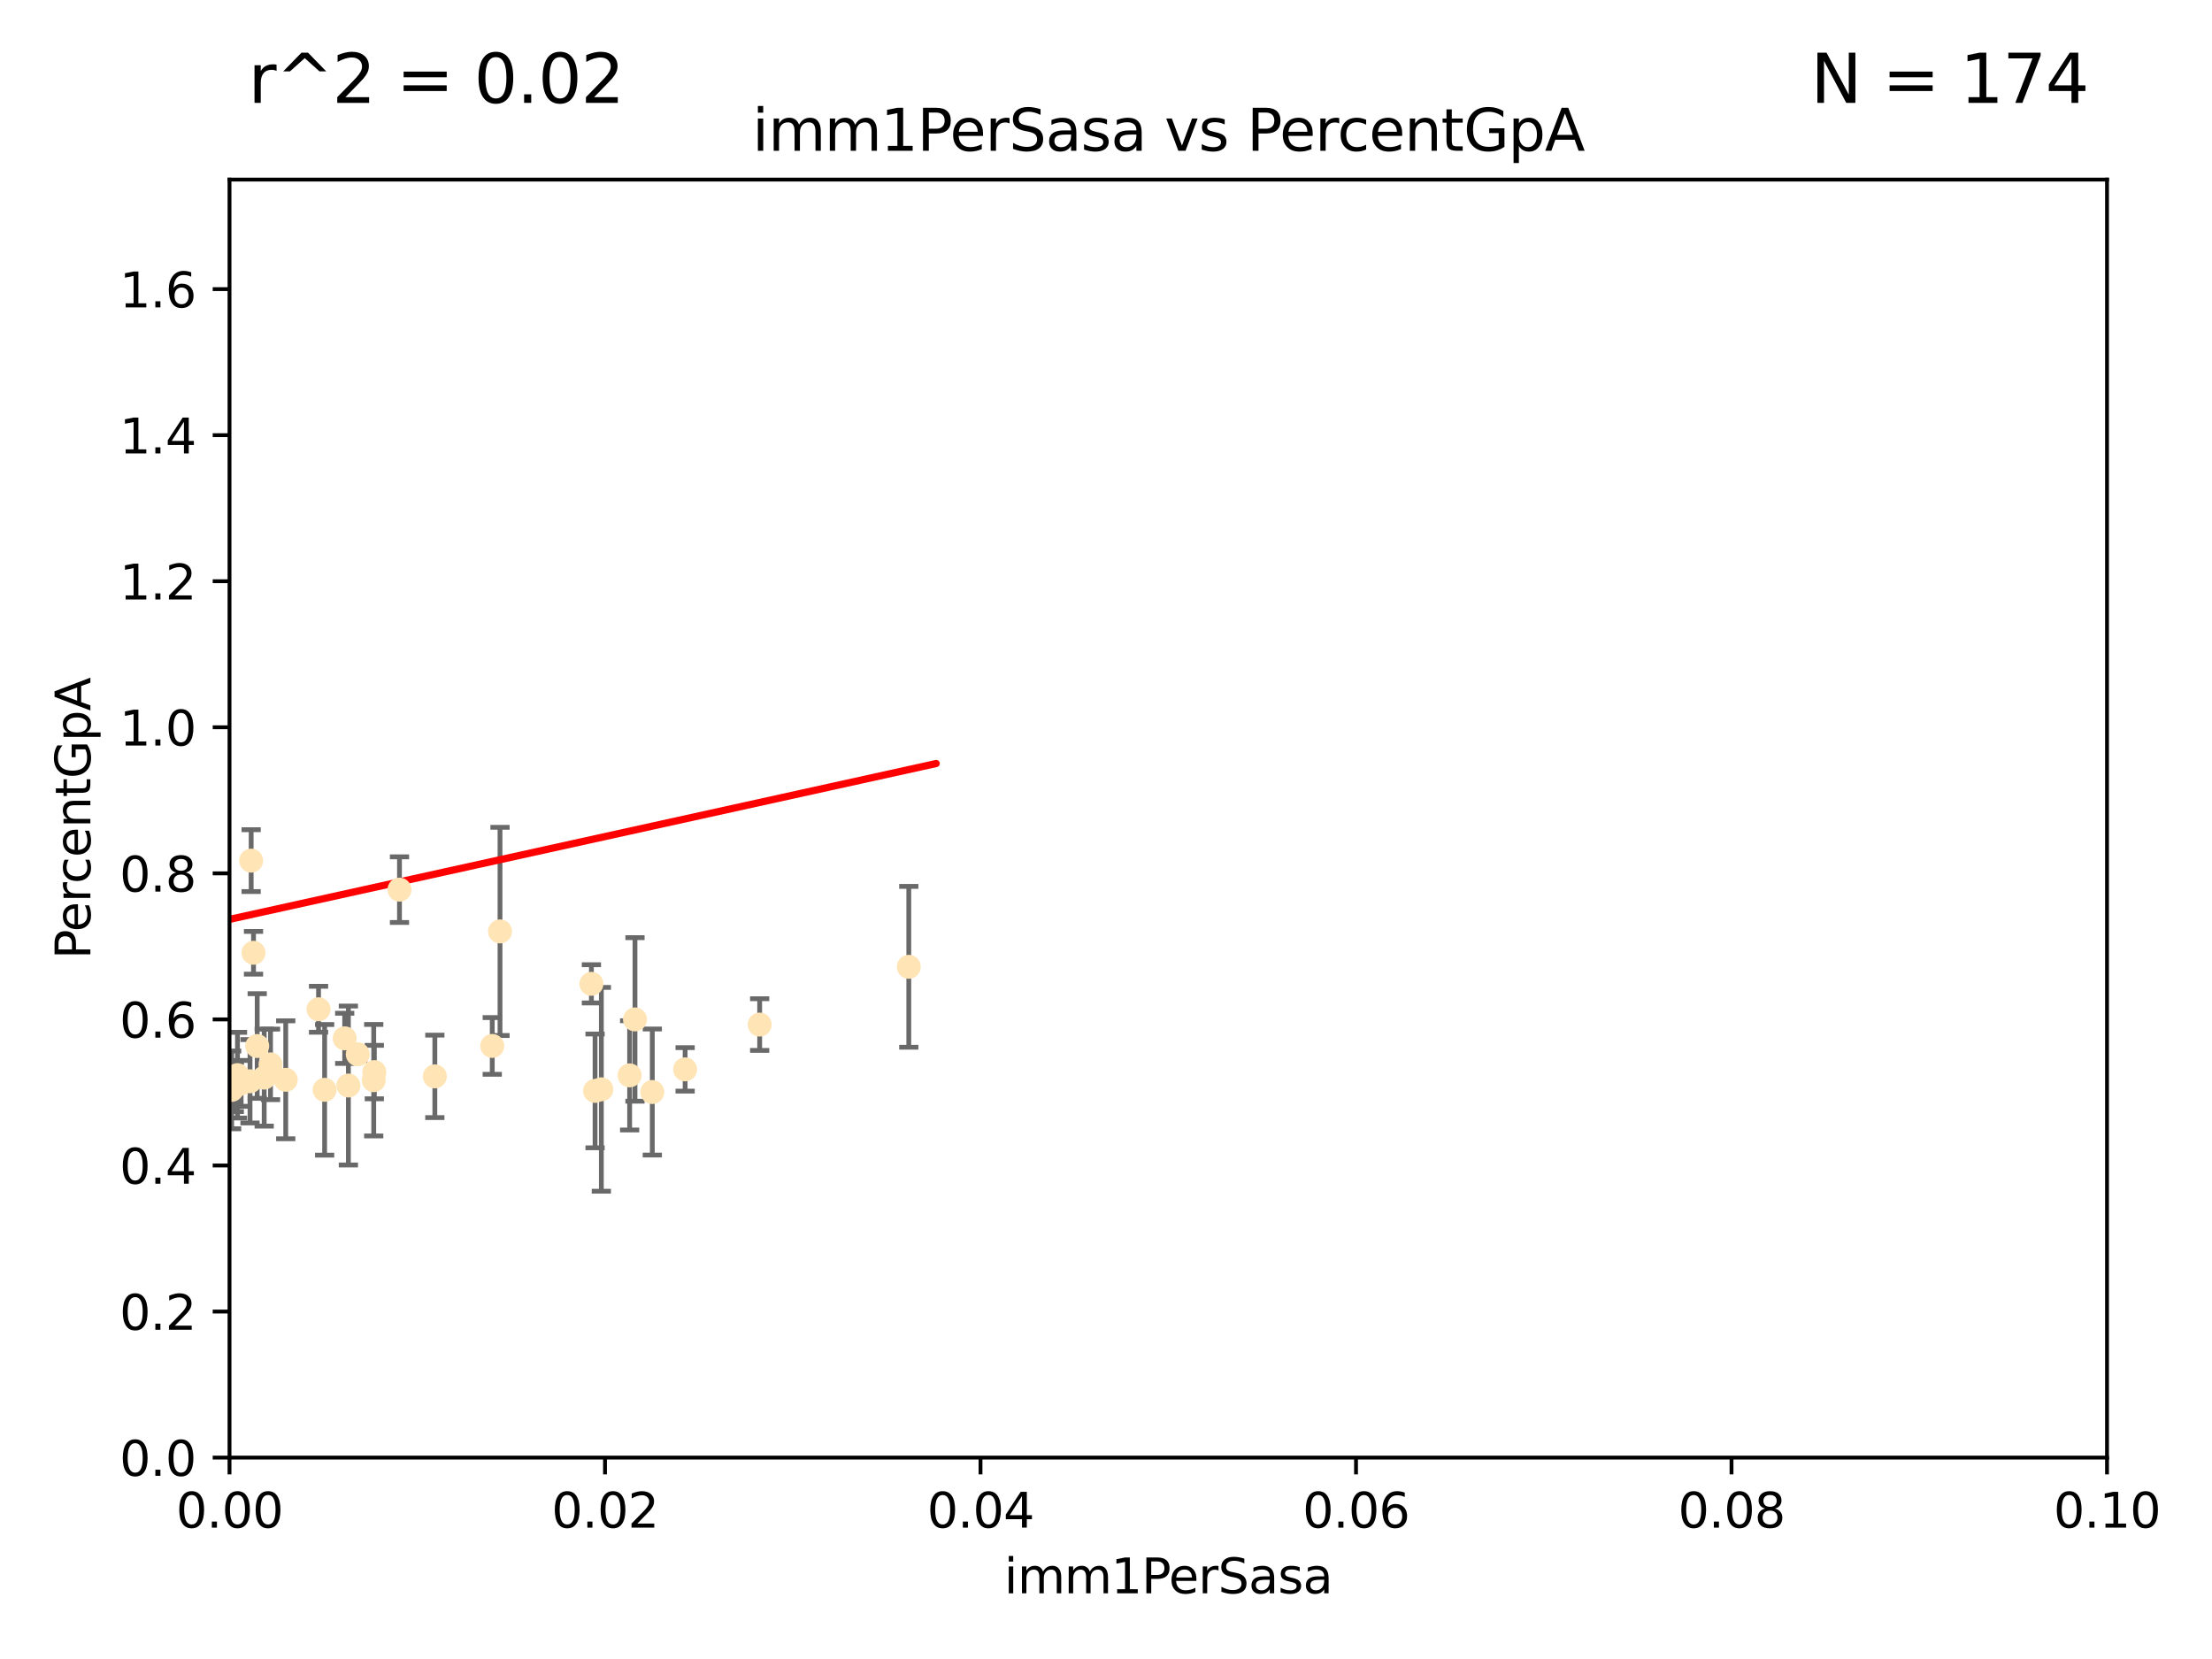 <?xml version="1.0" encoding="utf-8" standalone="no"?>
<!DOCTYPE svg PUBLIC "-//W3C//DTD SVG 1.1//EN"
  "http://www.w3.org/Graphics/SVG/1.1/DTD/svg11.dtd">
<svg xmlns:xlink="http://www.w3.org/1999/xlink" width="460.8pt" height="345.6pt" viewBox="0 0 460.8 345.6" xmlns="http://www.w3.org/2000/svg" version="1.1">
 <defs>
  <style type="text/css">*{stroke-linejoin: round; stroke-linecap: butt}</style>
 </defs>
 <g id="figure_1">
  <g id="patch_1">
   <path d="M 0 345.6 
L 460.8 345.6 
L 460.8 0 
L 0 0 
z
" style="fill: #ffffff"/>
  </g>
  <g id="axes_1">
   <g id="patch_2">
    <path d="M 47.81 303.64 
L 438.93 303.64 
L 438.93 37.411 
L 47.81 37.411 
z
" style="fill: #ffffff"/>
   </g>
   <g id="PathCollection_1">
    <defs>
     <path id="m134092908d" d="M 0 1.118 
C 0.297 1.118 0.581 1 0.791 0.791 
C 1 0.581 1.118 0.297 1.118 0 
C 1.118 -0.297 1 -0.581 0.791 -0.791 
C 0.581 -1 0.297 -1.118 0 -1.118 
C -0.297 -1.118 -0.581 -1 -0.791 -0.791 
C -1 -0.581 -1.118 -0.297 -1.118 0 
C -1.118 0.297 -1 0.581 -0.791 0.791 
C -0.581 1 -0.297 1.118 0 1.118 
z
" style="stroke: #ffe4b5"/>
    </defs>
    <g clip-path="url(#pc95f9eed05)">
     <use xlink:href="#m134092908d" x="48.806" y="226.411" style="fill: #ffe4b5; stroke: #ffe4b5"/>
     <use xlink:href="#m134092908d" x="56.355" y="221.731" style="fill: #ffe4b5; stroke: #ffe4b5"/>
     <use xlink:href="#m134092908d" x="38.655" y="186.224" style="fill: #ffe4b5; stroke: #ffe4b5"/>
     <use xlink:href="#m134092908d" x="49.472" y="223.977" style="fill: #ffe4b5; stroke: #ffe4b5"/>
     <use xlink:href="#m134092908d" x="52.084" y="225.249" style="fill: #ffe4b5; stroke: #ffe4b5"/>
     <use xlink:href="#m134092908d" x="36.991" y="219.624" style="fill: #ffe4b5; stroke: #ffe4b5"/>
     <use xlink:href="#m134092908d" x="72.574" y="226.135" style="fill: #ffe4b5; stroke: #ffe4b5"/>
     <use xlink:href="#m134092908d" x="52.321" y="179.285" style="fill: #ffe4b5; stroke: #ffe4b5"/>
     <use xlink:href="#m134092908d" x="55.037" y="224.484" style="fill: #ffe4b5; stroke: #ffe4b5"/>
     <use xlink:href="#m134092908d" x="77.979" y="223.332" style="fill: #ffe4b5; stroke: #ffe4b5"/>
     <use xlink:href="#m134092908d" x="50.234" y="225.686" style="fill: #ffe4b5; stroke: #ffe4b5"/>
     <use xlink:href="#m134092908d" x="66.359" y="210.247" style="fill: #ffe4b5; stroke: #ffe4b5"/>
     <use xlink:href="#m134092908d" x="74.528" y="219.631" style="fill: #ffe4b5; stroke: #ffe4b5"/>
     <use xlink:href="#m134092908d" x="52.811" y="198.481" style="fill: #ffe4b5; stroke: #ffe4b5"/>
     <use xlink:href="#m134092908d" x="123.202" y="204.951" style="fill: #ffe4b5; stroke: #ffe4b5"/>
     <use xlink:href="#m134092908d" x="71.807" y="216.303" style="fill: #ffe4b5; stroke: #ffe4b5"/>
     <use xlink:href="#m134092908d" x="67.627" y="227.029" style="fill: #ffe4b5; stroke: #ffe4b5"/>
     <use xlink:href="#m134092908d" x="77.852" y="225.021" style="fill: #ffe4b5; stroke: #ffe4b5"/>
     <use xlink:href="#m134092908d" x="48.251" y="227.043" style="fill: #ffe4b5; stroke: #ffe4b5"/>
     <use xlink:href="#m134092908d" x="102.546" y="217.887" style="fill: #ffe4b5; stroke: #ffe4b5"/>
     <use xlink:href="#m134092908d" x="104.161" y="194.031" style="fill: #ffe4b5; stroke: #ffe4b5"/>
     <use xlink:href="#m134092908d" x="125.273" y="226.92" style="fill: #ffe4b5; stroke: #ffe4b5"/>
     <use xlink:href="#m134092908d" x="59.523" y="224.942" style="fill: #ffe4b5; stroke: #ffe4b5"/>
     <use xlink:href="#m134092908d" x="90.586" y="224.228" style="fill: #ffe4b5; stroke: #ffe4b5"/>
     <use xlink:href="#m134092908d" x="53.581" y="217.903" style="fill: #ffe4b5; stroke: #ffe4b5"/>
     <use xlink:href="#m134092908d" x="83.22" y="185.331" style="fill: #ffe4b5; stroke: #ffe4b5"/>
     <use xlink:href="#m134092908d" x="123.964" y="227.252" style="fill: #ffe4b5; stroke: #ffe4b5"/>
     <use xlink:href="#m134092908d" x="131.165" y="224.019" style="fill: #ffe4b5; stroke: #ffe4b5"/>
     <use xlink:href="#m134092908d" x="158.254" y="213.437" style="fill: #ffe4b5; stroke: #ffe4b5"/>
     <use xlink:href="#m134092908d" x="189.318" y="201.405" style="fill: #ffe4b5; stroke: #ffe4b5"/>
     <use xlink:href="#m134092908d" x="135.888" y="227.487" style="fill: #ffe4b5; stroke: #ffe4b5"/>
     <use xlink:href="#m134092908d" x="142.725" y="222.767" style="fill: #ffe4b5; stroke: #ffe4b5"/>
     <use xlink:href="#m134092908d" x="132.28" y="212.364" style="fill: #ffe4b5; stroke: #ffe4b5"/>
    </g>
   </g>
   <g id="matplotlib.axis_1">
    <g id="xtick_1">
     <g id="line2d_1">
      <defs>
       <path id="m7656dcc1b2" d="M 0 0 
L 0 3.5 
" style="stroke: #000000; stroke-width: 0.8"/>
      </defs>
      <g>
       <use xlink:href="#m7656dcc1b2" x="47.81" y="303.64" style="stroke: #000000; stroke-width: 0.8"/>
      </g>
     </g>
     <g id="text_1">
      <!-- 0.00 -->
      <g transform="translate(36.677 318.238)scale(0.1 -0.1)">
       <defs>
        <path id="DejaVuSans-30" d="M 2034 4250 
Q 1547 4250 1301 3770 
Q 1056 3291 1056 2328 
Q 1056 1369 1301 889 
Q 1547 409 2034 409 
Q 2525 409 2770 889 
Q 3016 1369 3016 2328 
Q 3016 3291 2770 3770 
Q 2525 4250 2034 4250 
z
M 2034 4750 
Q 2819 4750 3233 4129 
Q 3647 3509 3647 2328 
Q 3647 1150 3233 529 
Q 2819 -91 2034 -91 
Q 1250 -91 836 529 
Q 422 1150 422 2328 
Q 422 3509 836 4129 
Q 1250 4750 2034 4750 
z
" transform="scale(0.016)"/>
        <path id="DejaVuSans-2e" d="M 684 794 
L 1344 794 
L 1344 0 
L 684 0 
L 684 794 
z
" transform="scale(0.016)"/>
       </defs>
       <use xlink:href="#DejaVuSans-30"/>
       <use xlink:href="#DejaVuSans-2e" x="63.623"/>
       <use xlink:href="#DejaVuSans-30" x="95.41"/>
       <use xlink:href="#DejaVuSans-30" x="159.033"/>
      </g>
     </g>
    </g>
    <g id="xtick_2">
     <g id="line2d_2">
      <g>
       <use xlink:href="#m7656dcc1b2" x="126.034" y="303.64" style="stroke: #000000; stroke-width: 0.8"/>
      </g>
     </g>
     <g id="text_2">
      <!-- 0.02 -->
      <g transform="translate(114.901 318.238)scale(0.1 -0.1)">
       <defs>
        <path id="DejaVuSans-32" d="M 1228 531 
L 3431 531 
L 3431 0 
L 469 0 
L 469 531 
Q 828 903 1448 1529 
Q 2069 2156 2228 2338 
Q 2531 2678 2651 2914 
Q 2772 3150 2772 3378 
Q 2772 3750 2511 3984 
Q 2250 4219 1831 4219 
Q 1534 4219 1204 4116 
Q 875 4013 500 3803 
L 500 4441 
Q 881 4594 1212 4672 
Q 1544 4750 1819 4750 
Q 2544 4750 2975 4387 
Q 3406 4025 3406 3419 
Q 3406 3131 3298 2873 
Q 3191 2616 2906 2266 
Q 2828 2175 2409 1742 
Q 1991 1309 1228 531 
z
" transform="scale(0.016)"/>
       </defs>
       <use xlink:href="#DejaVuSans-30"/>
       <use xlink:href="#DejaVuSans-2e" x="63.623"/>
       <use xlink:href="#DejaVuSans-30" x="95.41"/>
       <use xlink:href="#DejaVuSans-32" x="159.033"/>
      </g>
     </g>
    </g>
    <g id="xtick_3">
     <g id="line2d_3">
      <g>
       <use xlink:href="#m7656dcc1b2" x="204.258" y="303.64" style="stroke: #000000; stroke-width: 0.8"/>
      </g>
     </g>
     <g id="text_3">
      <!-- 0.04 -->
      <g transform="translate(193.125 318.238)scale(0.1 -0.1)">
       <defs>
        <path id="DejaVuSans-34" d="M 2419 4116 
L 825 1625 
L 2419 1625 
L 2419 4116 
z
M 2253 4666 
L 3047 4666 
L 3047 1625 
L 3713 1625 
L 3713 1100 
L 3047 1100 
L 3047 0 
L 2419 0 
L 2419 1100 
L 313 1100 
L 313 1709 
L 2253 4666 
z
" transform="scale(0.016)"/>
       </defs>
       <use xlink:href="#DejaVuSans-30"/>
       <use xlink:href="#DejaVuSans-2e" x="63.623"/>
       <use xlink:href="#DejaVuSans-30" x="95.41"/>
       <use xlink:href="#DejaVuSans-34" x="159.033"/>
      </g>
     </g>
    </g>
    <g id="xtick_4">
     <g id="line2d_4">
      <g>
       <use xlink:href="#m7656dcc1b2" x="282.482" y="303.64" style="stroke: #000000; stroke-width: 0.8"/>
      </g>
     </g>
     <g id="text_4">
      <!-- 0.06 -->
      <g transform="translate(271.349 318.238)scale(0.1 -0.1)">
       <defs>
        <path id="DejaVuSans-36" d="M 2113 2584 
Q 1688 2584 1439 2293 
Q 1191 2003 1191 1497 
Q 1191 994 1439 701 
Q 1688 409 2113 409 
Q 2538 409 2786 701 
Q 3034 994 3034 1497 
Q 3034 2003 2786 2293 
Q 2538 2584 2113 2584 
z
M 3366 4563 
L 3366 3988 
Q 3128 4100 2886 4159 
Q 2644 4219 2406 4219 
Q 1781 4219 1451 3797 
Q 1122 3375 1075 2522 
Q 1259 2794 1537 2939 
Q 1816 3084 2150 3084 
Q 2853 3084 3261 2657 
Q 3669 2231 3669 1497 
Q 3669 778 3244 343 
Q 2819 -91 2113 -91 
Q 1303 -91 875 529 
Q 447 1150 447 2328 
Q 447 3434 972 4092 
Q 1497 4750 2381 4750 
Q 2619 4750 2861 4703 
Q 3103 4656 3366 4563 
z
" transform="scale(0.016)"/>
       </defs>
       <use xlink:href="#DejaVuSans-30"/>
       <use xlink:href="#DejaVuSans-2e" x="63.623"/>
       <use xlink:href="#DejaVuSans-30" x="95.41"/>
       <use xlink:href="#DejaVuSans-36" x="159.033"/>
      </g>
     </g>
    </g>
    <g id="xtick_5">
     <g id="line2d_5">
      <g>
       <use xlink:href="#m7656dcc1b2" x="360.706" y="303.64" style="stroke: #000000; stroke-width: 0.8"/>
      </g>
     </g>
     <g id="text_5">
      <!-- 0.08 -->
      <g transform="translate(349.573 318.238)scale(0.1 -0.1)">
       <defs>
        <path id="DejaVuSans-38" d="M 2034 2216 
Q 1584 2216 1326 1975 
Q 1069 1734 1069 1313 
Q 1069 891 1326 650 
Q 1584 409 2034 409 
Q 2484 409 2743 651 
Q 3003 894 3003 1313 
Q 3003 1734 2745 1975 
Q 2488 2216 2034 2216 
z
M 1403 2484 
Q 997 2584 770 2862 
Q 544 3141 544 3541 
Q 544 4100 942 4425 
Q 1341 4750 2034 4750 
Q 2731 4750 3128 4425 
Q 3525 4100 3525 3541 
Q 3525 3141 3298 2862 
Q 3072 2584 2669 2484 
Q 3125 2378 3379 2068 
Q 3634 1759 3634 1313 
Q 3634 634 3220 271 
Q 2806 -91 2034 -91 
Q 1263 -91 848 271 
Q 434 634 434 1313 
Q 434 1759 690 2068 
Q 947 2378 1403 2484 
z
M 1172 3481 
Q 1172 3119 1398 2916 
Q 1625 2713 2034 2713 
Q 2441 2713 2670 2916 
Q 2900 3119 2900 3481 
Q 2900 3844 2670 4047 
Q 2441 4250 2034 4250 
Q 1625 4250 1398 4047 
Q 1172 3844 1172 3481 
z
" transform="scale(0.016)"/>
       </defs>
       <use xlink:href="#DejaVuSans-30"/>
       <use xlink:href="#DejaVuSans-2e" x="63.623"/>
       <use xlink:href="#DejaVuSans-30" x="95.41"/>
       <use xlink:href="#DejaVuSans-38" x="159.033"/>
      </g>
     </g>
    </g>
    <g id="xtick_6">
     <g id="line2d_6">
      <g>
       <use xlink:href="#m7656dcc1b2" x="438.93" y="303.64" style="stroke: #000000; stroke-width: 0.8"/>
      </g>
     </g>
     <g id="text_6">
      <!-- 0.10 -->
      <g transform="translate(427.797 318.238)scale(0.1 -0.1)">
       <defs>
        <path id="DejaVuSans-31" d="M 794 531 
L 1825 531 
L 1825 4091 
L 703 3866 
L 703 4441 
L 1819 4666 
L 2450 4666 
L 2450 531 
L 3481 531 
L 3481 0 
L 794 0 
L 794 531 
z
" transform="scale(0.016)"/>
       </defs>
       <use xlink:href="#DejaVuSans-30"/>
       <use xlink:href="#DejaVuSans-2e" x="63.623"/>
       <use xlink:href="#DejaVuSans-31" x="95.41"/>
       <use xlink:href="#DejaVuSans-30" x="159.033"/>
      </g>
     </g>
    </g>
    <g id="text_7">
     <!-- imm1PerSasa -->
     <g transform="translate(209.186 331.917)scale(0.1 -0.1)">
      <defs>
       <path id="DejaVuSans-69" d="M 603 3500 
L 1178 3500 
L 1178 0 
L 603 0 
L 603 3500 
z
M 603 4863 
L 1178 4863 
L 1178 4134 
L 603 4134 
L 603 4863 
z
" transform="scale(0.016)"/>
       <path id="DejaVuSans-6d" d="M 3328 2828 
Q 3544 3216 3844 3400 
Q 4144 3584 4550 3584 
Q 5097 3584 5394 3201 
Q 5691 2819 5691 2113 
L 5691 0 
L 5113 0 
L 5113 2094 
Q 5113 2597 4934 2840 
Q 4756 3084 4391 3084 
Q 3944 3084 3684 2787 
Q 3425 2491 3425 1978 
L 3425 0 
L 2847 0 
L 2847 2094 
Q 2847 2600 2669 2842 
Q 2491 3084 2119 3084 
Q 1678 3084 1418 2786 
Q 1159 2488 1159 1978 
L 1159 0 
L 581 0 
L 581 3500 
L 1159 3500 
L 1159 2956 
Q 1356 3278 1631 3431 
Q 1906 3584 2284 3584 
Q 2666 3584 2933 3390 
Q 3200 3197 3328 2828 
z
" transform="scale(0.016)"/>
       <path id="DejaVuSans-50" d="M 1259 4147 
L 1259 2394 
L 2053 2394 
Q 2494 2394 2734 2622 
Q 2975 2850 2975 3272 
Q 2975 3691 2734 3919 
Q 2494 4147 2053 4147 
L 1259 4147 
z
M 628 4666 
L 2053 4666 
Q 2838 4666 3239 4311 
Q 3641 3956 3641 3272 
Q 3641 2581 3239 2228 
Q 2838 1875 2053 1875 
L 1259 1875 
L 1259 0 
L 628 0 
L 628 4666 
z
" transform="scale(0.016)"/>
       <path id="DejaVuSans-65" d="M 3597 1894 
L 3597 1613 
L 953 1613 
Q 991 1019 1311 708 
Q 1631 397 2203 397 
Q 2534 397 2845 478 
Q 3156 559 3463 722 
L 3463 178 
Q 3153 47 2828 -22 
Q 2503 -91 2169 -91 
Q 1331 -91 842 396 
Q 353 884 353 1716 
Q 353 2575 817 3079 
Q 1281 3584 2069 3584 
Q 2775 3584 3186 3129 
Q 3597 2675 3597 1894 
z
M 3022 2063 
Q 3016 2534 2758 2815 
Q 2500 3097 2075 3097 
Q 1594 3097 1305 2825 
Q 1016 2553 972 2059 
L 3022 2063 
z
" transform="scale(0.016)"/>
       <path id="DejaVuSans-72" d="M 2631 2963 
Q 2534 3019 2420 3045 
Q 2306 3072 2169 3072 
Q 1681 3072 1420 2755 
Q 1159 2438 1159 1844 
L 1159 0 
L 581 0 
L 581 3500 
L 1159 3500 
L 1159 2956 
Q 1341 3275 1631 3429 
Q 1922 3584 2338 3584 
Q 2397 3584 2469 3576 
Q 2541 3569 2628 3553 
L 2631 2963 
z
" transform="scale(0.016)"/>
       <path id="DejaVuSans-53" d="M 3425 4513 
L 3425 3897 
Q 3066 4069 2747 4153 
Q 2428 4238 2131 4238 
Q 1616 4238 1336 4038 
Q 1056 3838 1056 3469 
Q 1056 3159 1242 3001 
Q 1428 2844 1947 2747 
L 2328 2669 
Q 3034 2534 3370 2195 
Q 3706 1856 3706 1288 
Q 3706 609 3251 259 
Q 2797 -91 1919 -91 
Q 1588 -91 1214 -16 
Q 841 59 441 206 
L 441 856 
Q 825 641 1194 531 
Q 1563 422 1919 422 
Q 2459 422 2753 634 
Q 3047 847 3047 1241 
Q 3047 1584 2836 1778 
Q 2625 1972 2144 2069 
L 1759 2144 
Q 1053 2284 737 2584 
Q 422 2884 422 3419 
Q 422 4038 858 4394 
Q 1294 4750 2059 4750 
Q 2388 4750 2728 4690 
Q 3069 4631 3425 4513 
z
" transform="scale(0.016)"/>
       <path id="DejaVuSans-61" d="M 2194 1759 
Q 1497 1759 1228 1600 
Q 959 1441 959 1056 
Q 959 750 1161 570 
Q 1363 391 1709 391 
Q 2188 391 2477 730 
Q 2766 1069 2766 1631 
L 2766 1759 
L 2194 1759 
z
M 3341 1997 
L 3341 0 
L 2766 0 
L 2766 531 
Q 2569 213 2275 61 
Q 1981 -91 1556 -91 
Q 1019 -91 701 211 
Q 384 513 384 1019 
Q 384 1609 779 1909 
Q 1175 2209 1959 2209 
L 2766 2209 
L 2766 2266 
Q 2766 2663 2505 2880 
Q 2244 3097 1772 3097 
Q 1472 3097 1187 3025 
Q 903 2953 641 2809 
L 641 3341 
Q 956 3463 1253 3523 
Q 1550 3584 1831 3584 
Q 2591 3584 2966 3190 
Q 3341 2797 3341 1997 
z
" transform="scale(0.016)"/>
       <path id="DejaVuSans-73" d="M 2834 3397 
L 2834 2853 
Q 2591 2978 2328 3040 
Q 2066 3103 1784 3103 
Q 1356 3103 1142 2972 
Q 928 2841 928 2578 
Q 928 2378 1081 2264 
Q 1234 2150 1697 2047 
L 1894 2003 
Q 2506 1872 2764 1633 
Q 3022 1394 3022 966 
Q 3022 478 2636 193 
Q 2250 -91 1575 -91 
Q 1294 -91 989 -36 
Q 684 19 347 128 
L 347 722 
Q 666 556 975 473 
Q 1284 391 1588 391 
Q 1994 391 2212 530 
Q 2431 669 2431 922 
Q 2431 1156 2273 1281 
Q 2116 1406 1581 1522 
L 1381 1569 
Q 847 1681 609 1914 
Q 372 2147 372 2553 
Q 372 3047 722 3315 
Q 1072 3584 1716 3584 
Q 2034 3584 2315 3537 
Q 2597 3491 2834 3397 
z
" transform="scale(0.016)"/>
      </defs>
      <use xlink:href="#DejaVuSans-69"/>
      <use xlink:href="#DejaVuSans-6d" x="27.783"/>
      <use xlink:href="#DejaVuSans-6d" x="125.195"/>
      <use xlink:href="#DejaVuSans-31" x="222.607"/>
      <use xlink:href="#DejaVuSans-50" x="286.23"/>
      <use xlink:href="#DejaVuSans-65" x="342.908"/>
      <use xlink:href="#DejaVuSans-72" x="404.432"/>
      <use xlink:href="#DejaVuSans-53" x="445.545"/>
      <use xlink:href="#DejaVuSans-61" x="509.021"/>
      <use xlink:href="#DejaVuSans-73" x="570.301"/>
      <use xlink:href="#DejaVuSans-61" x="622.4"/>
     </g>
    </g>
   </g>
   <g id="matplotlib.axis_2">
    <g id="ytick_1">
     <g id="line2d_7">
      <defs>
       <path id="m2e71e34d51" d="M 0 0 
L -3.5 0 
" style="stroke: #000000; stroke-width: 0.8"/>
      </defs>
      <g>
       <use xlink:href="#m2e71e34d51" x="47.81" y="303.64" style="stroke: #000000; stroke-width: 0.8"/>
      </g>
     </g>
     <g id="text_8">
      <!-- 0.0 -->
      <g transform="translate(24.907 307.439)scale(0.1 -0.1)">
       <use xlink:href="#DejaVuSans-30"/>
       <use xlink:href="#DejaVuSans-2e" x="63.623"/>
       <use xlink:href="#DejaVuSans-30" x="95.41"/>
      </g>
     </g>
    </g>
    <g id="ytick_2">
     <g id="line2d_8">
      <g>
       <use xlink:href="#m2e71e34d51" x="47.81" y="273.214" style="stroke: #000000; stroke-width: 0.8"/>
      </g>
     </g>
     <g id="text_9">
      <!-- 0.2 -->
      <g transform="translate(24.907 277.013)scale(0.1 -0.1)">
       <use xlink:href="#DejaVuSans-30"/>
       <use xlink:href="#DejaVuSans-2e" x="63.623"/>
       <use xlink:href="#DejaVuSans-32" x="95.41"/>
      </g>
     </g>
    </g>
    <g id="ytick_3">
     <g id="line2d_9">
      <g>
       <use xlink:href="#m2e71e34d51" x="47.81" y="242.788" style="stroke: #000000; stroke-width: 0.8"/>
      </g>
     </g>
     <g id="text_10">
      <!-- 0.4 -->
      <g transform="translate(24.907 246.587)scale(0.1 -0.1)">
       <use xlink:href="#DejaVuSans-30"/>
       <use xlink:href="#DejaVuSans-2e" x="63.623"/>
       <use xlink:href="#DejaVuSans-34" x="95.41"/>
      </g>
     </g>
    </g>
    <g id="ytick_4">
     <g id="line2d_10">
      <g>
       <use xlink:href="#m2e71e34d51" x="47.81" y="212.362" style="stroke: #000000; stroke-width: 0.8"/>
      </g>
     </g>
     <g id="text_11">
      <!-- 0.6 -->
      <g transform="translate(24.907 216.161)scale(0.1 -0.1)">
       <use xlink:href="#DejaVuSans-30"/>
       <use xlink:href="#DejaVuSans-2e" x="63.623"/>
       <use xlink:href="#DejaVuSans-36" x="95.41"/>
      </g>
     </g>
    </g>
    <g id="ytick_5">
     <g id="line2d_11">
      <g>
       <use xlink:href="#m2e71e34d51" x="47.81" y="181.935" style="stroke: #000000; stroke-width: 0.8"/>
      </g>
     </g>
     <g id="text_12">
      <!-- 0.8 -->
      <g transform="translate(24.907 185.735)scale(0.1 -0.1)">
       <use xlink:href="#DejaVuSans-30"/>
       <use xlink:href="#DejaVuSans-2e" x="63.623"/>
       <use xlink:href="#DejaVuSans-38" x="95.41"/>
      </g>
     </g>
    </g>
    <g id="ytick_6">
     <g id="line2d_12">
      <g>
       <use xlink:href="#m2e71e34d51" x="47.81" y="151.509" style="stroke: #000000; stroke-width: 0.8"/>
      </g>
     </g>
     <g id="text_13">
      <!-- 1.0 -->
      <g transform="translate(24.907 155.308)scale(0.1 -0.1)">
       <use xlink:href="#DejaVuSans-31"/>
       <use xlink:href="#DejaVuSans-2e" x="63.623"/>
       <use xlink:href="#DejaVuSans-30" x="95.41"/>
      </g>
     </g>
    </g>
    <g id="ytick_7">
     <g id="line2d_13">
      <g>
       <use xlink:href="#m2e71e34d51" x="47.81" y="121.083" style="stroke: #000000; stroke-width: 0.8"/>
      </g>
     </g>
     <g id="text_14">
      <!-- 1.2 -->
      <g transform="translate(24.907 124.882)scale(0.1 -0.1)">
       <use xlink:href="#DejaVuSans-31"/>
       <use xlink:href="#DejaVuSans-2e" x="63.623"/>
       <use xlink:href="#DejaVuSans-32" x="95.41"/>
      </g>
     </g>
    </g>
    <g id="ytick_8">
     <g id="line2d_14">
      <g>
       <use xlink:href="#m2e71e34d51" x="47.81" y="90.657" style="stroke: #000000; stroke-width: 0.8"/>
      </g>
     </g>
     <g id="text_15">
      <!-- 1.4 -->
      <g transform="translate(24.907 94.456)scale(0.1 -0.1)">
       <use xlink:href="#DejaVuSans-31"/>
       <use xlink:href="#DejaVuSans-2e" x="63.623"/>
       <use xlink:href="#DejaVuSans-34" x="95.41"/>
      </g>
     </g>
    </g>
    <g id="ytick_9">
     <g id="line2d_15">
      <g>
       <use xlink:href="#m2e71e34d51" x="47.81" y="60.231" style="stroke: #000000; stroke-width: 0.8"/>
      </g>
     </g>
     <g id="text_16">
      <!-- 1.6 -->
      <g transform="translate(24.907 64.03)scale(0.1 -0.1)">
       <use xlink:href="#DejaVuSans-31"/>
       <use xlink:href="#DejaVuSans-2e" x="63.623"/>
       <use xlink:href="#DejaVuSans-36" x="95.41"/>
      </g>
     </g>
    </g>
    <g id="text_17">
     <!-- PercentGpA -->
     <g transform="translate(18.827 199.802)rotate(-90)scale(0.1 -0.1)">
      <defs>
       <path id="DejaVuSans-63" d="M 3122 3366 
L 3122 2828 
Q 2878 2963 2633 3030 
Q 2388 3097 2138 3097 
Q 1578 3097 1268 2742 
Q 959 2388 959 1747 
Q 959 1106 1268 751 
Q 1578 397 2138 397 
Q 2388 397 2633 464 
Q 2878 531 3122 666 
L 3122 134 
Q 2881 22 2623 -34 
Q 2366 -91 2075 -91 
Q 1284 -91 818 406 
Q 353 903 353 1747 
Q 353 2603 823 3093 
Q 1294 3584 2113 3584 
Q 2378 3584 2631 3529 
Q 2884 3475 3122 3366 
z
" transform="scale(0.016)"/>
       <path id="DejaVuSans-6e" d="M 3513 2113 
L 3513 0 
L 2938 0 
L 2938 2094 
Q 2938 2591 2744 2837 
Q 2550 3084 2163 3084 
Q 1697 3084 1428 2787 
Q 1159 2491 1159 1978 
L 1159 0 
L 581 0 
L 581 3500 
L 1159 3500 
L 1159 2956 
Q 1366 3272 1645 3428 
Q 1925 3584 2291 3584 
Q 2894 3584 3203 3211 
Q 3513 2838 3513 2113 
z
" transform="scale(0.016)"/>
       <path id="DejaVuSans-74" d="M 1172 4494 
L 1172 3500 
L 2356 3500 
L 2356 3053 
L 1172 3053 
L 1172 1153 
Q 1172 725 1289 603 
Q 1406 481 1766 481 
L 2356 481 
L 2356 0 
L 1766 0 
Q 1100 0 847 248 
Q 594 497 594 1153 
L 594 3053 
L 172 3053 
L 172 3500 
L 594 3500 
L 594 4494 
L 1172 4494 
z
" transform="scale(0.016)"/>
       <path id="DejaVuSans-47" d="M 3809 666 
L 3809 1919 
L 2778 1919 
L 2778 2438 
L 4434 2438 
L 4434 434 
Q 4069 175 3628 42 
Q 3188 -91 2688 -91 
Q 1594 -91 976 548 
Q 359 1188 359 2328 
Q 359 3472 976 4111 
Q 1594 4750 2688 4750 
Q 3144 4750 3555 4637 
Q 3966 4525 4313 4306 
L 4313 3634 
Q 3963 3931 3569 4081 
Q 3175 4231 2741 4231 
Q 1884 4231 1454 3753 
Q 1025 3275 1025 2328 
Q 1025 1384 1454 906 
Q 1884 428 2741 428 
Q 3075 428 3337 486 
Q 3600 544 3809 666 
z
" transform="scale(0.016)"/>
       <path id="DejaVuSans-70" d="M 1159 525 
L 1159 -1331 
L 581 -1331 
L 581 3500 
L 1159 3500 
L 1159 2969 
Q 1341 3281 1617 3432 
Q 1894 3584 2278 3584 
Q 2916 3584 3314 3078 
Q 3713 2572 3713 1747 
Q 3713 922 3314 415 
Q 2916 -91 2278 -91 
Q 1894 -91 1617 61 
Q 1341 213 1159 525 
z
M 3116 1747 
Q 3116 2381 2855 2742 
Q 2594 3103 2138 3103 
Q 1681 3103 1420 2742 
Q 1159 2381 1159 1747 
Q 1159 1113 1420 752 
Q 1681 391 2138 391 
Q 2594 391 2855 752 
Q 3116 1113 3116 1747 
z
" transform="scale(0.016)"/>
       <path id="DejaVuSans-41" d="M 2188 4044 
L 1331 1722 
L 3047 1722 
L 2188 4044 
z
M 1831 4666 
L 2547 4666 
L 4325 0 
L 3669 0 
L 3244 1197 
L 1141 1197 
L 716 0 
L 50 0 
L 1831 4666 
z
" transform="scale(0.016)"/>
      </defs>
      <use xlink:href="#DejaVuSans-50"/>
      <use xlink:href="#DejaVuSans-65" x="56.678"/>
      <use xlink:href="#DejaVuSans-72" x="118.201"/>
      <use xlink:href="#DejaVuSans-63" x="157.064"/>
      <use xlink:href="#DejaVuSans-65" x="212.045"/>
      <use xlink:href="#DejaVuSans-6e" x="273.568"/>
      <use xlink:href="#DejaVuSans-74" x="336.947"/>
      <use xlink:href="#DejaVuSans-47" x="376.156"/>
      <use xlink:href="#DejaVuSans-70" x="453.646"/>
      <use xlink:href="#DejaVuSans-41" x="517.123"/>
     </g>
    </g>
   </g>
   <g id="LineCollection_1">
    <path d="M 48.806 231.559 
L 48.806 221.262 
" clip-path="url(#pc95f9eed05)" style="fill: none; stroke: #696969"/>
    <path d="M 56.355 229.083 
L 56.355 214.379 
" clip-path="url(#pc95f9eed05)" style="fill: none; stroke: #696969"/>
    <path d="M 38.655 194.25 
L 38.655 178.199 
" clip-path="url(#pc95f9eed05)" style="fill: none; stroke: #696969"/>
    <path d="M 49.472 232.904 
L 49.472 215.05 
" clip-path="url(#pc95f9eed05)" style="fill: none; stroke: #696969"/>
    <path d="M 52.084 233.934 
L 52.084 216.564 
" clip-path="url(#pc95f9eed05)" style="fill: none; stroke: #696969"/>
    <path d="M 36.991 225.731 
L 36.991 213.516 
" clip-path="url(#pc95f9eed05)" style="fill: none; stroke: #696969"/>
    <path d="M 72.574 242.688 
L 72.574 209.582 
" clip-path="url(#pc95f9eed05)" style="fill: none; stroke: #696969"/>
    <path d="M 52.321 185.727 
L 52.321 172.842 
" clip-path="url(#pc95f9eed05)" style="fill: none; stroke: #696969"/>
    <path d="M 55.037 234.588 
L 55.037 214.38 
" clip-path="url(#pc95f9eed05)" style="fill: none; stroke: #696969"/>
    <path d="M 77.979 228.9 
L 77.979 217.765 
" clip-path="url(#pc95f9eed05)" style="fill: none; stroke: #696969"/>
    <path d="M 50.234 230.461 
L 50.234 220.911 
" clip-path="url(#pc95f9eed05)" style="fill: none; stroke: #696969"/>
    <path d="M 66.359 215.032 
L 66.359 205.463 
" clip-path="url(#pc95f9eed05)" style="fill: none; stroke: #696969"/>
    <path d="M 74.528 220.906 
L 74.528 218.356 
" clip-path="url(#pc95f9eed05)" style="fill: none; stroke: #696969"/>
    <path d="M 52.811 202.928 
L 52.811 194.034 
" clip-path="url(#pc95f9eed05)" style="fill: none; stroke: #696969"/>
    <path d="M 123.202 208.934 
L 123.202 200.969 
" clip-path="url(#pc95f9eed05)" style="fill: none; stroke: #696969"/>
    <path d="M 71.807 221.528 
L 71.807 211.077 
" clip-path="url(#pc95f9eed05)" style="fill: none; stroke: #696969"/>
    <path d="M 67.627 240.638 
L 67.627 213.42 
" clip-path="url(#pc95f9eed05)" style="fill: none; stroke: #696969"/>
    <path d="M 77.852 236.633 
L 77.852 213.409 
" clip-path="url(#pc95f9eed05)" style="fill: none; stroke: #696969"/>
    <path d="M 48.251 235.144 
L 48.251 218.942 
" clip-path="url(#pc95f9eed05)" style="fill: none; stroke: #696969"/>
    <path d="M 102.546 223.795 
L 102.546 211.979 
" clip-path="url(#pc95f9eed05)" style="fill: none; stroke: #696969"/>
    <path d="M 104.161 215.715 
L 104.161 172.348 
" clip-path="url(#pc95f9eed05)" style="fill: none; stroke: #696969"/>
    <path d="M 125.273 248.148 
L 125.273 205.692 
" clip-path="url(#pc95f9eed05)" style="fill: none; stroke: #696969"/>
    <path d="M 59.523 237.227 
L 59.523 212.657 
" clip-path="url(#pc95f9eed05)" style="fill: none; stroke: #696969"/>
    <path d="M 90.586 232.817 
L 90.586 215.638 
" clip-path="url(#pc95f9eed05)" style="fill: none; stroke: #696969"/>
    <path d="M 53.581 228.801 
L 53.581 207.004 
" clip-path="url(#pc95f9eed05)" style="fill: none; stroke: #696969"/>
    <path d="M 83.22 192.169 
L 83.22 178.494 
" clip-path="url(#pc95f9eed05)" style="fill: none; stroke: #696969"/>
    <path d="M 123.964 239.103 
L 123.964 215.401 
" clip-path="url(#pc95f9eed05)" style="fill: none; stroke: #696969"/>
    <path d="M 131.165 235.397 
L 131.165 212.641 
" clip-path="url(#pc95f9eed05)" style="fill: none; stroke: #696969"/>
    <path d="M 158.254 218.815 
L 158.254 208.058 
" clip-path="url(#pc95f9eed05)" style="fill: none; stroke: #696969"/>
    <path d="M 189.318 218.157 
L 189.318 184.653 
" clip-path="url(#pc95f9eed05)" style="fill: none; stroke: #696969"/>
    <path d="M 135.888 240.614 
L 135.888 214.36 
" clip-path="url(#pc95f9eed05)" style="fill: none; stroke: #696969"/>
    <path d="M 142.725 227.296 
L 142.725 218.238 
" clip-path="url(#pc95f9eed05)" style="fill: none; stroke: #696969"/>
    <path d="M 132.28 229.396 
L 132.28 195.331 
" clip-path="url(#pc95f9eed05)" style="fill: none; stroke: #696969"/>
   </g>
   <g id="line2d_16">
    <defs>
     <path id="mbd006ee705" d="M 2 0 
L -2 -0 
" style="stroke: #696969"/>
    </defs>
    <g clip-path="url(#pc95f9eed05)">
     <use xlink:href="#mbd006ee705" x="48.806" y="231.559" style="fill: #696969; stroke: #696969"/>
     <use xlink:href="#mbd006ee705" x="56.355" y="229.083" style="fill: #696969; stroke: #696969"/>
     <use xlink:href="#mbd006ee705" x="38.655" y="194.25" style="fill: #696969; stroke: #696969"/>
     <use xlink:href="#mbd006ee705" x="49.472" y="232.904" style="fill: #696969; stroke: #696969"/>
     <use xlink:href="#mbd006ee705" x="52.084" y="233.934" style="fill: #696969; stroke: #696969"/>
     <use xlink:href="#mbd006ee705" x="36.991" y="225.731" style="fill: #696969; stroke: #696969"/>
     <use xlink:href="#mbd006ee705" x="72.574" y="242.688" style="fill: #696969; stroke: #696969"/>
     <use xlink:href="#mbd006ee705" x="52.321" y="185.727" style="fill: #696969; stroke: #696969"/>
     <use xlink:href="#mbd006ee705" x="55.037" y="234.588" style="fill: #696969; stroke: #696969"/>
     <use xlink:href="#mbd006ee705" x="77.979" y="228.9" style="fill: #696969; stroke: #696969"/>
     <use xlink:href="#mbd006ee705" x="50.234" y="230.461" style="fill: #696969; stroke: #696969"/>
     <use xlink:href="#mbd006ee705" x="66.359" y="215.032" style="fill: #696969; stroke: #696969"/>
     <use xlink:href="#mbd006ee705" x="74.528" y="220.906" style="fill: #696969; stroke: #696969"/>
     <use xlink:href="#mbd006ee705" x="52.811" y="202.928" style="fill: #696969; stroke: #696969"/>
     <use xlink:href="#mbd006ee705" x="123.202" y="208.934" style="fill: #696969; stroke: #696969"/>
     <use xlink:href="#mbd006ee705" x="71.807" y="221.528" style="fill: #696969; stroke: #696969"/>
     <use xlink:href="#mbd006ee705" x="67.627" y="240.638" style="fill: #696969; stroke: #696969"/>
     <use xlink:href="#mbd006ee705" x="77.852" y="236.633" style="fill: #696969; stroke: #696969"/>
     <use xlink:href="#mbd006ee705" x="48.251" y="235.144" style="fill: #696969; stroke: #696969"/>
     <use xlink:href="#mbd006ee705" x="102.546" y="223.795" style="fill: #696969; stroke: #696969"/>
     <use xlink:href="#mbd006ee705" x="104.161" y="215.715" style="fill: #696969; stroke: #696969"/>
     <use xlink:href="#mbd006ee705" x="125.273" y="248.148" style="fill: #696969; stroke: #696969"/>
     <use xlink:href="#mbd006ee705" x="59.523" y="237.227" style="fill: #696969; stroke: #696969"/>
     <use xlink:href="#mbd006ee705" x="90.586" y="232.817" style="fill: #696969; stroke: #696969"/>
     <use xlink:href="#mbd006ee705" x="53.581" y="228.801" style="fill: #696969; stroke: #696969"/>
     <use xlink:href="#mbd006ee705" x="83.22" y="192.169" style="fill: #696969; stroke: #696969"/>
     <use xlink:href="#mbd006ee705" x="123.964" y="239.103" style="fill: #696969; stroke: #696969"/>
     <use xlink:href="#mbd006ee705" x="131.165" y="235.397" style="fill: #696969; stroke: #696969"/>
     <use xlink:href="#mbd006ee705" x="158.254" y="218.815" style="fill: #696969; stroke: #696969"/>
     <use xlink:href="#mbd006ee705" x="189.318" y="218.157" style="fill: #696969; stroke: #696969"/>
     <use xlink:href="#mbd006ee705" x="135.888" y="240.614" style="fill: #696969; stroke: #696969"/>
     <use xlink:href="#mbd006ee705" x="142.725" y="227.296" style="fill: #696969; stroke: #696969"/>
     <use xlink:href="#mbd006ee705" x="132.28" y="229.396" style="fill: #696969; stroke: #696969"/>
    </g>
   </g>
   <g id="line2d_17">
    <g clip-path="url(#pc95f9eed05)">
     <use xlink:href="#mbd006ee705" x="48.806" y="221.262" style="fill: #696969; stroke: #696969"/>
     <use xlink:href="#mbd006ee705" x="56.355" y="214.379" style="fill: #696969; stroke: #696969"/>
     <use xlink:href="#mbd006ee705" x="38.655" y="178.199" style="fill: #696969; stroke: #696969"/>
     <use xlink:href="#mbd006ee705" x="49.472" y="215.05" style="fill: #696969; stroke: #696969"/>
     <use xlink:href="#mbd006ee705" x="52.084" y="216.564" style="fill: #696969; stroke: #696969"/>
     <use xlink:href="#mbd006ee705" x="36.991" y="213.516" style="fill: #696969; stroke: #696969"/>
     <use xlink:href="#mbd006ee705" x="72.574" y="209.582" style="fill: #696969; stroke: #696969"/>
     <use xlink:href="#mbd006ee705" x="52.321" y="172.842" style="fill: #696969; stroke: #696969"/>
     <use xlink:href="#mbd006ee705" x="55.037" y="214.38" style="fill: #696969; stroke: #696969"/>
     <use xlink:href="#mbd006ee705" x="77.979" y="217.765" style="fill: #696969; stroke: #696969"/>
     <use xlink:href="#mbd006ee705" x="50.234" y="220.911" style="fill: #696969; stroke: #696969"/>
     <use xlink:href="#mbd006ee705" x="66.359" y="205.463" style="fill: #696969; stroke: #696969"/>
     <use xlink:href="#mbd006ee705" x="74.528" y="218.356" style="fill: #696969; stroke: #696969"/>
     <use xlink:href="#mbd006ee705" x="52.811" y="194.034" style="fill: #696969; stroke: #696969"/>
     <use xlink:href="#mbd006ee705" x="123.202" y="200.969" style="fill: #696969; stroke: #696969"/>
     <use xlink:href="#mbd006ee705" x="71.807" y="211.077" style="fill: #696969; stroke: #696969"/>
     <use xlink:href="#mbd006ee705" x="67.627" y="213.42" style="fill: #696969; stroke: #696969"/>
     <use xlink:href="#mbd006ee705" x="77.852" y="213.409" style="fill: #696969; stroke: #696969"/>
     <use xlink:href="#mbd006ee705" x="48.251" y="218.942" style="fill: #696969; stroke: #696969"/>
     <use xlink:href="#mbd006ee705" x="102.546" y="211.979" style="fill: #696969; stroke: #696969"/>
     <use xlink:href="#mbd006ee705" x="104.161" y="172.348" style="fill: #696969; stroke: #696969"/>
     <use xlink:href="#mbd006ee705" x="125.273" y="205.692" style="fill: #696969; stroke: #696969"/>
     <use xlink:href="#mbd006ee705" x="59.523" y="212.657" style="fill: #696969; stroke: #696969"/>
     <use xlink:href="#mbd006ee705" x="90.586" y="215.638" style="fill: #696969; stroke: #696969"/>
     <use xlink:href="#mbd006ee705" x="53.581" y="207.004" style="fill: #696969; stroke: #696969"/>
     <use xlink:href="#mbd006ee705" x="83.22" y="178.494" style="fill: #696969; stroke: #696969"/>
     <use xlink:href="#mbd006ee705" x="123.964" y="215.401" style="fill: #696969; stroke: #696969"/>
     <use xlink:href="#mbd006ee705" x="131.165" y="212.641" style="fill: #696969; stroke: #696969"/>
     <use xlink:href="#mbd006ee705" x="158.254" y="208.058" style="fill: #696969; stroke: #696969"/>
     <use xlink:href="#mbd006ee705" x="189.318" y="184.653" style="fill: #696969; stroke: #696969"/>
     <use xlink:href="#mbd006ee705" x="135.888" y="214.36" style="fill: #696969; stroke: #696969"/>
     <use xlink:href="#mbd006ee705" x="142.725" y="218.238" style="fill: #696969; stroke: #696969"/>
     <use xlink:href="#mbd006ee705" x="132.28" y="195.331" style="fill: #696969; stroke: #696969"/>
    </g>
   </g>
   <g id="line2d_18">
    <path d="M 92.769 181.606 
L 36.991 193.907 
L 195.026 159.055 
L 173.578 163.785 
" clip-path="url(#pc95f9eed05)" style="fill: none; stroke: #ff0000; stroke-width: 1.5; stroke-linecap: square"/>
   </g>
   <g id="line2d_19">
    <defs>
     <path id="m6d33143188" d="M 0 2 
C 0.53 2 1.039 1.789 1.414 1.414 
C 1.789 1.039 2 0.53 2 0 
C 2 -0.53 1.789 -1.039 1.414 -1.414 
C 1.039 -1.789 0.53 -2 0 -2 
C -0.53 -2 -1.039 -1.789 -1.414 -1.414 
C -1.789 -1.039 -2 -0.53 -2 0 
C -2 0.53 -1.789 1.039 -1.414 1.414 
C -1.039 1.789 -0.53 2 0 2 
z
" style="stroke: #ffe4b5"/>
    </defs>
    <g clip-path="url(#pc95f9eed05)">
     <use xlink:href="#m6d33143188" x="48.806" y="226.411" style="fill: #ffe4b5; stroke: #ffe4b5"/>
     <use xlink:href="#m6d33143188" x="56.355" y="221.731" style="fill: #ffe4b5; stroke: #ffe4b5"/>
     <use xlink:href="#m6d33143188" x="38.655" y="186.224" style="fill: #ffe4b5; stroke: #ffe4b5"/>
     <use xlink:href="#m6d33143188" x="49.472" y="223.977" style="fill: #ffe4b5; stroke: #ffe4b5"/>
     <use xlink:href="#m6d33143188" x="52.084" y="225.249" style="fill: #ffe4b5; stroke: #ffe4b5"/>
     <use xlink:href="#m6d33143188" x="36.991" y="219.624" style="fill: #ffe4b5; stroke: #ffe4b5"/>
     <use xlink:href="#m6d33143188" x="72.574" y="226.135" style="fill: #ffe4b5; stroke: #ffe4b5"/>
     <use xlink:href="#m6d33143188" x="52.321" y="179.285" style="fill: #ffe4b5; stroke: #ffe4b5"/>
     <use xlink:href="#m6d33143188" x="55.037" y="224.484" style="fill: #ffe4b5; stroke: #ffe4b5"/>
     <use xlink:href="#m6d33143188" x="77.979" y="223.332" style="fill: #ffe4b5; stroke: #ffe4b5"/>
     <use xlink:href="#m6d33143188" x="50.234" y="225.686" style="fill: #ffe4b5; stroke: #ffe4b5"/>
     <use xlink:href="#m6d33143188" x="66.359" y="210.247" style="fill: #ffe4b5; stroke: #ffe4b5"/>
     <use xlink:href="#m6d33143188" x="74.528" y="219.631" style="fill: #ffe4b5; stroke: #ffe4b5"/>
     <use xlink:href="#m6d33143188" x="52.811" y="198.481" style="fill: #ffe4b5; stroke: #ffe4b5"/>
     <use xlink:href="#m6d33143188" x="123.202" y="204.951" style="fill: #ffe4b5; stroke: #ffe4b5"/>
     <use xlink:href="#m6d33143188" x="71.807" y="216.303" style="fill: #ffe4b5; stroke: #ffe4b5"/>
     <use xlink:href="#m6d33143188" x="67.627" y="227.029" style="fill: #ffe4b5; stroke: #ffe4b5"/>
     <use xlink:href="#m6d33143188" x="77.852" y="225.021" style="fill: #ffe4b5; stroke: #ffe4b5"/>
     <use xlink:href="#m6d33143188" x="48.251" y="227.043" style="fill: #ffe4b5; stroke: #ffe4b5"/>
     <use xlink:href="#m6d33143188" x="102.546" y="217.887" style="fill: #ffe4b5; stroke: #ffe4b5"/>
     <use xlink:href="#m6d33143188" x="104.161" y="194.031" style="fill: #ffe4b5; stroke: #ffe4b5"/>
     <use xlink:href="#m6d33143188" x="125.273" y="226.92" style="fill: #ffe4b5; stroke: #ffe4b5"/>
     <use xlink:href="#m6d33143188" x="59.523" y="224.942" style="fill: #ffe4b5; stroke: #ffe4b5"/>
     <use xlink:href="#m6d33143188" x="90.586" y="224.228" style="fill: #ffe4b5; stroke: #ffe4b5"/>
     <use xlink:href="#m6d33143188" x="53.581" y="217.903" style="fill: #ffe4b5; stroke: #ffe4b5"/>
     <use xlink:href="#m6d33143188" x="83.22" y="185.331" style="fill: #ffe4b5; stroke: #ffe4b5"/>
     <use xlink:href="#m6d33143188" x="123.964" y="227.252" style="fill: #ffe4b5; stroke: #ffe4b5"/>
     <use xlink:href="#m6d33143188" x="131.165" y="224.019" style="fill: #ffe4b5; stroke: #ffe4b5"/>
     <use xlink:href="#m6d33143188" x="158.254" y="213.437" style="fill: #ffe4b5; stroke: #ffe4b5"/>
     <use xlink:href="#m6d33143188" x="189.318" y="201.405" style="fill: #ffe4b5; stroke: #ffe4b5"/>
     <use xlink:href="#m6d33143188" x="135.888" y="227.487" style="fill: #ffe4b5; stroke: #ffe4b5"/>
     <use xlink:href="#m6d33143188" x="142.725" y="222.767" style="fill: #ffe4b5; stroke: #ffe4b5"/>
     <use xlink:href="#m6d33143188" x="132.28" y="212.364" style="fill: #ffe4b5; stroke: #ffe4b5"/>
    </g>
   </g>
   <g id="patch_3">
    <path d="M 47.81 303.64 
L 47.81 37.411 
" style="fill: none; stroke: #000000; stroke-width: 0.8; stroke-linejoin: miter; stroke-linecap: square"/>
   </g>
   <g id="patch_4">
    <path d="M 438.93 303.64 
L 438.93 37.411 
" style="fill: none; stroke: #000000; stroke-width: 0.8; stroke-linejoin: miter; stroke-linecap: square"/>
   </g>
   <g id="patch_5">
    <path d="M 47.81 303.64 
L 438.93 303.64 
" style="fill: none; stroke: #000000; stroke-width: 0.8; stroke-linejoin: miter; stroke-linecap: square"/>
   </g>
   <g id="patch_6">
    <path d="M 47.81 37.411 
L 438.93 37.411 
" style="fill: none; stroke: #000000; stroke-width: 0.8; stroke-linejoin: miter; stroke-linecap: square"/>
   </g>
   <g id="text_18">
    <!-- N = 174 -->
    <g transform="translate(377.192 21.426)scale(0.14 -0.14)">
     <defs>
      <path id="DejaVuSans-4e" d="M 628 4666 
L 1478 4666 
L 3547 763 
L 3547 4666 
L 4159 4666 
L 4159 0 
L 3309 0 
L 1241 3903 
L 1241 0 
L 628 0 
L 628 4666 
z
" transform="scale(0.016)"/>
      <path id="DejaVuSans-20" transform="scale(0.016)"/>
      <path id="DejaVuSans-3d" d="M 678 2906 
L 4684 2906 
L 4684 2381 
L 678 2381 
L 678 2906 
z
M 678 1631 
L 4684 1631 
L 4684 1100 
L 678 1100 
L 678 1631 
z
" transform="scale(0.016)"/>
      <path id="DejaVuSans-37" d="M 525 4666 
L 3525 4666 
L 3525 4397 
L 1831 0 
L 1172 0 
L 2766 4134 
L 525 4134 
L 525 4666 
z
" transform="scale(0.016)"/>
     </defs>
     <use xlink:href="#DejaVuSans-4e"/>
     <use xlink:href="#DejaVuSans-20" x="74.805"/>
     <use xlink:href="#DejaVuSans-3d" x="106.592"/>
     <use xlink:href="#DejaVuSans-20" x="190.381"/>
     <use xlink:href="#DejaVuSans-31" x="222.168"/>
     <use xlink:href="#DejaVuSans-37" x="285.791"/>
     <use xlink:href="#DejaVuSans-34" x="349.414"/>
    </g>
   </g>
   <g id="text_19">
    <!-- r^2 = 0.02 -->
    <g transform="translate(51.721 21.426)scale(0.14 -0.14)">
     <defs>
      <path id="DejaVuSans-5e" d="M 2988 4666 
L 4684 2925 
L 4056 2925 
L 2681 4159 
L 1306 2925 
L 678 2925 
L 2375 4666 
L 2988 4666 
z
" transform="scale(0.016)"/>
     </defs>
     <use xlink:href="#DejaVuSans-72"/>
     <use xlink:href="#DejaVuSans-5e" x="41.113"/>
     <use xlink:href="#DejaVuSans-32" x="124.902"/>
     <use xlink:href="#DejaVuSans-20" x="188.525"/>
     <use xlink:href="#DejaVuSans-3d" x="220.312"/>
     <use xlink:href="#DejaVuSans-20" x="304.102"/>
     <use xlink:href="#DejaVuSans-30" x="335.889"/>
     <use xlink:href="#DejaVuSans-2e" x="399.512"/>
     <use xlink:href="#DejaVuSans-30" x="431.299"/>
     <use xlink:href="#DejaVuSans-32" x="494.922"/>
    </g>
   </g>
   <g id="text_20">
    <!-- imm1PerSasa vs PercentGpA -->
    <g transform="translate(156.727 31.411)scale(0.12 -0.12)">
     <defs>
      <path id="DejaVuSans-76" d="M 191 3500 
L 800 3500 
L 1894 563 
L 2988 3500 
L 3597 3500 
L 2284 0 
L 1503 0 
L 191 3500 
z
" transform="scale(0.016)"/>
     </defs>
     <use xlink:href="#DejaVuSans-69"/>
     <use xlink:href="#DejaVuSans-6d" x="27.783"/>
     <use xlink:href="#DejaVuSans-6d" x="125.195"/>
     <use xlink:href="#DejaVuSans-31" x="222.607"/>
     <use xlink:href="#DejaVuSans-50" x="286.23"/>
     <use xlink:href="#DejaVuSans-65" x="342.908"/>
     <use xlink:href="#DejaVuSans-72" x="404.432"/>
     <use xlink:href="#DejaVuSans-53" x="445.545"/>
     <use xlink:href="#DejaVuSans-61" x="509.021"/>
     <use xlink:href="#DejaVuSans-73" x="570.301"/>
     <use xlink:href="#DejaVuSans-61" x="622.4"/>
     <use xlink:href="#DejaVuSans-20" x="683.68"/>
     <use xlink:href="#DejaVuSans-76" x="715.467"/>
     <use xlink:href="#DejaVuSans-73" x="774.646"/>
     <use xlink:href="#DejaVuSans-20" x="826.746"/>
     <use xlink:href="#DejaVuSans-50" x="858.533"/>
     <use xlink:href="#DejaVuSans-65" x="915.211"/>
     <use xlink:href="#DejaVuSans-72" x="976.734"/>
     <use xlink:href="#DejaVuSans-63" x="1015.598"/>
     <use xlink:href="#DejaVuSans-65" x="1070.578"/>
     <use xlink:href="#DejaVuSans-6e" x="1132.102"/>
     <use xlink:href="#DejaVuSans-74" x="1195.48"/>
     <use xlink:href="#DejaVuSans-47" x="1234.689"/>
     <use xlink:href="#DejaVuSans-70" x="1312.18"/>
     <use xlink:href="#DejaVuSans-41" x="1375.656"/>
    </g>
   </g>
  </g>
 </g>
 <defs>
  <clipPath id="pc95f9eed05">
   <rect x="47.81" y="37.411" width="391.12" height="266.229"/>
  </clipPath>
 </defs>
</svg>
